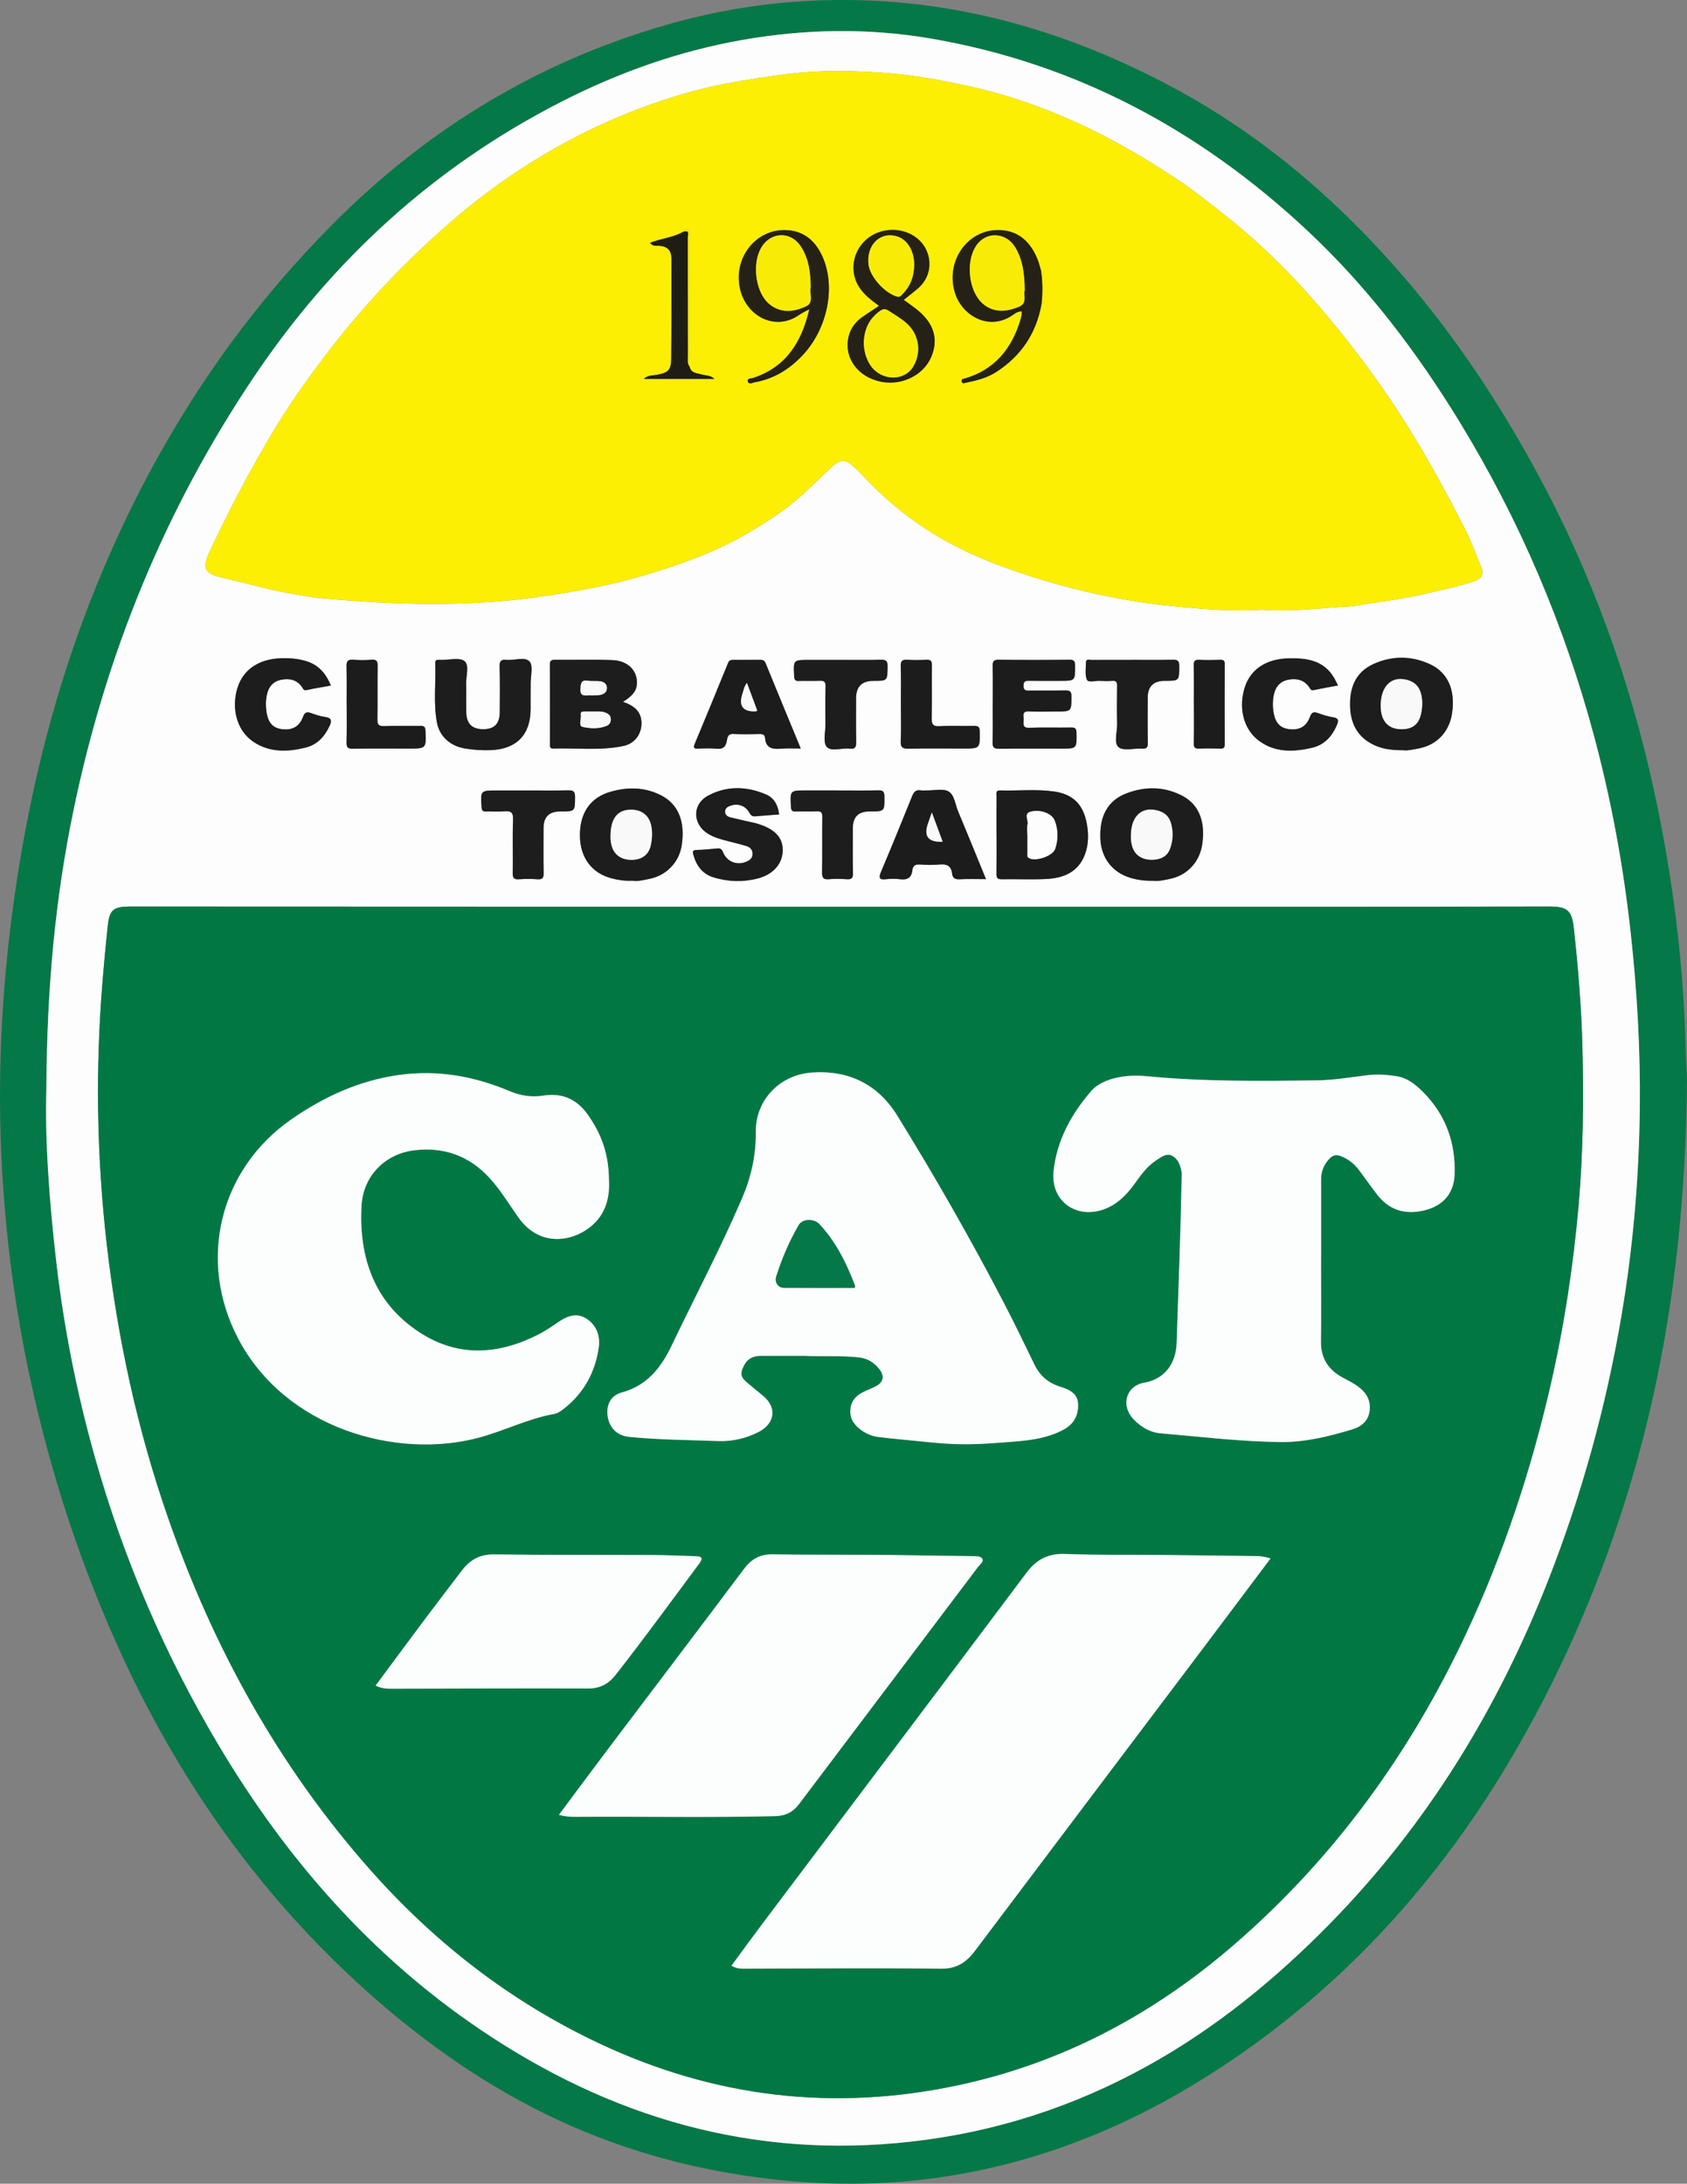 <?xml version="1.0" encoding="UTF-8"?><svg id="Capa_1" xmlns="http://www.w3.org/2000/svg" viewBox="0 0 502.5 650.15"><rect x="0" y="0" width="502.5" height="650.15" fill="#808080" stroke="none"/><defs><style>.cls-1{fill:#fcfdfd;}.cls-2{fill:#057847;}.cls-3{fill:#1c1c1c;}.cls-4{fill:#fcfdfc;}.cls-5{fill:#f8ec07;}.cls-6{fill:#252116;}.cls-7{fill:#f9f9f9;}.cls-8{fill:#1d1d1d;}.cls-9{fill:#fcef03;}.cls-10{fill:#017844;}.cls-11{fill:#1f1d13;}</style></defs><path class="cls-2" d="M502.5,321.15c-.13,17.2-1.05,34.36-2.96,51.44-2.87,25.69-8,50.92-15.86,75.56-8.57,26.88-19.94,52.52-34.4,76.76-22.59,37.86-51.92,69.28-89.27,92.97-22.26,14.12-46.18,24.19-72.16,29.07-18.03,3.39-36.18,4.02-54.44,2.22-23.38-2.3-45.83-8.07-67.17-17.98-20.89-9.71-39.53-22.78-56.67-38.07-32.65-29.13-57.15-64.15-74.94-103.98-12.25-27.43-21.18-55.92-27.02-85.39-3.97-20.02-6.36-40.21-7.24-60.61-1.14-26.36,.44-52.54,4.29-78.63,4.58-30.99,12.27-61.15,24.09-90.19,16.55-40.65,39.77-76.99,70.86-108.09,27.9-27.91,60.69-47.82,98.73-58.78C213.9,2.96,229.78,.48,246.02,.06c37.12-.95,71.51,8.81,103.93,26.29,18.97,10.23,35.98,23.14,51.39,38.18,24.29,23.73,43.46,51.2,59.14,81.19,15.97,30.55,26.92,62.88,33.66,96.65,4.57,22.91,7.37,46.05,7.94,69.43,.08,3.11,.28,6.23,.42,9.34Zm-488.69,3.09c-.46,14.72,.82,33.12,2.95,51.49,2.28,19.62,6.1,38.94,11.46,57.96,8.55,30.35,20.9,59.08,37.05,86.16,19.95,33.44,45,62.17,77.41,84.16,38.96,26.45,81.52,38.94,128.78,33.61,25.01-2.82,48.45-10.41,70.43-22.6,20.29-11.25,38.03-25.78,54.23-42.28,28.91-29.47,50-63.92,65.01-102.21,9.99-25.49,17.24-51.74,21.83-78.74,3.46-20.37,5.22-40.89,5.47-61.53,.22-17.52-.79-34.99-2.7-52.42-2.17-19.79-5.74-39.33-10.89-58.55-8.87-33.13-22.19-64.38-40.09-93.67-12.77-20.88-27.47-40.24-45.39-56.99-31.86-29.79-68.81-49.72-112.08-57.14-18.69-3.2-37.41-2.87-56.06,.39-18.93,3.31-36.86,9.68-53.94,18.39-37.85,19.29-68.22,47.04-91.83,82.22-26.35,39.26-43.88,82.22-53.5,128.48-5.46,26.22-7.98,52.73-8.15,83.27Z"/><path class="cls-4" d="M13.81,324.23c.17-30.54,2.69-57.05,8.15-83.27,9.62-46.26,27.15-89.22,53.5-128.48,23.61-35.18,53.98-62.92,91.83-82.22,17.08-8.71,35.01-15.08,53.94-18.39,18.65-3.26,37.37-3.59,56.06-.39,43.27,7.42,80.22,27.35,112.08,57.14,17.92,16.75,32.62,36.11,45.39,56.99,17.9,29.28,31.22,60.53,40.09,93.67,5.15,19.22,8.72,38.75,10.89,58.55,1.91,17.43,2.91,34.9,2.7,52.42-.25,20.64-2.01,41.16-5.47,61.53-4.59,27-11.84,53.26-21.83,78.74-15.01,38.29-36.1,72.74-65.01,102.21-16.2,16.51-33.94,31.03-54.23,42.28-21.98,12.19-45.42,19.78-70.43,22.6-47.26,5.33-89.81-7.16-128.78-33.61-32.41-22-57.47-50.73-77.41-84.16-16.16-27.08-28.5-55.81-37.05-86.16-5.36-19.01-9.18-38.33-11.46-57.96-2.14-18.37-3.42-36.77-2.95-51.49Zm236.71-54.26c-4.72,0-9.44,0-14.16,0-65.82-.02-131.65-.05-197.47-.07-5.13,0-6.27,.93-6.79,5.88-.57,5.32-1.06,10.65-1.5,15.99-2.19,26.29-1.79,52.56,1.23,78.76,3.19,27.67,9.02,54.79,18.18,81.13,13.46,38.73,32.92,74.05,60.16,104.87,19.33,21.87,41.97,39.44,68.46,51.89,34.11,16.03,69.59,20.28,106.51,12.46,31.21-6.61,58.41-21.14,82.38-41.85,29.89-25.83,52.56-57.12,69.26-92.83,11.07-23.65,19.22-48.29,25.07-73.73,4.07-17.7,6.8-35.6,8.38-53.68,1.37-15.7,1.53-31.45,1.13-47.2-.3-11.76-1.27-23.46-2.54-35.15-.59-5.42-1.93-6.55-7.38-6.54-20.55,.02-41.11,.06-61.66,.07-49.75,0-99.5,0-149.24,0Zm125.33-88.44c9.02,.68,18.06-.59,27.14-1.05,.4-.02,.79-.11,1.18-.18,6.61-1.17,13.3-1.84,19.86-3.41,5.11-1.23,10.29-2.2,15.28-3.91,1.99-.68,2.69-2.14,1.91-4.06-1.51-3.69-2.86-7.46-4.65-11-6.83-13.45-14.09-26.62-22.58-39.16-7.75-11.45-16.22-22.27-25.46-32.49-7.46-8.25-15.57-15.86-24.33-22.73-4.12-3.23-8.21-6.54-12.55-9.46-10.17-6.85-20.74-13.01-31.96-18.03-6.92-3.1-14.02-5.77-21.28-7.88-5.97-1.73-12.06-3.06-18.19-4.22-6.25-1.19-12.55-2.02-18.82-2.4-8.73-.53-17.51-.67-26.3,.43-6.36,.8-12.66,1.73-18.96,2.93-7.68,1.46-15.14,3.65-22.46,6.25-8.66,3.07-17.06,6.81-25.17,11.2-12.14,6.58-23.44,14.41-33.86,23.4-14.19,12.25-27,25.85-38.32,40.84-5.52,7.31-10.76,14.8-15.43,22.65-6.81,11.46-12.98,23.29-18.64,35.37-2.46,5.25-.41,6.31,3.91,7.35,4.34,1.04,8.69,2.08,13,3.18,4.31,1.1,8.67,1.8,13.02,2.49,4.55,.73,9.18,.94,13.79,1.28,17.55,1.28,35.02,1.36,52.52-.93,7.61-1,15.12-2.3,22.61-3.93,6.31-1.38,12.49-3.18,18.58-5.23,8.06-2.72,15.96-5.88,23.32-10.27,5.65-3.37,11.19-6.87,16.06-11.33,2.88-2.64,5.65-5.41,8.53-8.06,2.8-2.58,4.12-2.57,6.87-.07,.69,.63,1.37,1.28,2.01,1.97,5.77,6.22,12.17,11.75,19.25,16.38,10.87,7.11,22.94,11.64,35.29,15.37,6.23,1.88,12.57,3.47,18.95,4.74,6.43,1.28,12.95,2.3,19.48,2.92,8.74,.84,17.5,1.62,26.41,1.05Zm-190.28,27.43c3.44-2.16,4.43-3.85,4.08-6.71-.4-3.17-3.13-5.57-7.24-5.72-5.74-.21-11.5-.04-17.25-.08-1.04,0-1.37,.36-1.37,1.39,.03,7.91,.02,15.81,.01,23.72,0,.66-.03,1.33,.93,1.3,7-.22,14.06,.7,21-.77,3.34-.71,5.35-3.52,5.35-6.75,0-3.65-2.38-5.3-5.52-6.38Zm111.26,39.34h.01c0,3.92,.03,7.84-.02,11.75-.01,1.13,.11,1.75,1.52,1.72,4.4-.09,8.8,.14,13.19-.07,5.15-.25,9.61-1.96,11.62-7.28,1.16-3.06,1.15-6.3,.52-9.46-1.1-5.58-4.16-8.55-9.77-9.33-5.32-.74-10.69-.14-16.04-.3-1.35-.04-1.01,.98-1.02,1.69-.03,3.76-.01,7.52-.01,11.27Zm121.22-24.94c1.15,.18,2.71-.2,4.28-.48,5.6-.99,9.37-4.93,10.2-10.59,1-6.84-1.22-12.06-6.61-14.55-5.48-2.53-11.18-2.56-16.7-.1-5.55,2.47-7.31,7.26-7.06,12.98,.24,5.46,2.76,9.43,7.89,11.51,2.39,.97,4.94,1.22,7.99,1.22Zm-229.65,38.84c1.52,.28,3.25-.18,4.96-.52,5.16-1.01,8.93-4.96,9.69-9.98,1.08-7.04-.93-12.2-6.06-14.86-4.84-2.51-9.99-2.59-15.14-1.11-6.08,1.74-9.22,6.42-9.11,13.26,.11,6.39,3.55,11,9.47,12.52,1.93,.49,3.91,.81,6.18,.69Zm155.12,.02c1.52,.21,3.26-.19,4.97-.55,5.13-1.06,8.77-4.95,9.59-10.1,1.07-6.7-.84-11.94-5.75-14.56-5.44-2.9-11.21-2.97-16.91-.75-5.46,2.12-7.96,6.78-7.64,13.55,.27,5.61,3.55,9.89,8.87,11.52,2.15,.66,4.36,.94,6.88,.89Zm-47.8-52.8c0,3.84,.08,7.68-.04,11.51-.05,1.61,.47,1.99,2.01,1.97,6.15-.09,12.31-.04,18.47-.04,4.63,0,4.58,0,4.51-4.67-.02-1.26-.35-1.63-1.61-1.61-4.16,.08-8.32-.08-12.47,.08-2.05,.08-1.72-1.17-1.65-2.3,.07-1.08-.73-2.7,1.59-2.58,2.71,.14,5.43,.03,8.15,.03,4.55,0,4.46,0,4.49-4.49,0-1.61-.6-1.81-1.95-1.78-3.6,.08-7.19,0-10.79,.04-1.1,.02-1.55-.24-1.54-1.45,0-1.2,.46-1.48,1.56-1.47,3.12,.05,6.23,.02,9.35,.02,4.51,0,4.46,0,4.45-4.48,0-1.25-.18-1.82-1.66-1.8-7.03,.08-14.07,.09-21.1,0-1.6-.02-1.81,.6-1.78,1.96,.08,3.68,.03,7.35,.03,11.03Zm-137.66-3.86c0-.64,0-1.28,0-1.92-.03-2.31,.83-5.44-.34-6.72-1.35-1.48-4.53-.25-6.89-.48-1.53-.15-2.05,.3-2.01,1.93,.12,4.55,.06,9.11,.04,13.67-.02,3.36-1.54,4.97-4.7,5.05-3.45,.08-5.2-1.55-5.28-5.02-.06-2.8,.04-5.6-.04-8.4-.06-2.36,1.03-5.61-.46-6.83-1.45-1.19-4.57-.35-6.96-.39-.32,0-.64,0-.96,0-.61,0-.83,.32-.81,.9,.22,5.9-.59,11.85,.49,17.71,.78,4.22,4.05,7.07,8.39,7.78,2.53,.41,5.07,.58,7.63,.48,7.74-.31,11.88-4.57,11.89-12.26,0-1.84,0-3.68,0-5.52Zm74.05,36.92c-.33-2.77-1.5-4.9-3.84-5.92-5.77-2.51-11.7-2.68-17.3,.32-4.77,2.55-4.7,8.4-.13,11.29,1.64,1.04,3.47,1.59,5.32,2.07,2.08,.54,4.17,1.04,6.23,1.66,1.15,.35,1.9,1.18,1.81,2.51-.08,1.22-.94,1.77-1.94,2.18-2.75,1.13-5.74-.04-6.85-2.84-.37-.93-.8-1.23-1.73-1.14-2.06,.19-4.13,.4-6.19,.45-1.09,.02-1.18,.46-.95,1.31,.88,3.29,2.69,5.84,6.05,6.85,4.36,1.32,8.81,1.47,13.23,.3,4.58-1.21,7.29-4.36,7.36-8.31,.07-3.68-2.2-6.22-6.91-7.77-.38-.12-.75-.26-1.14-.35-2.49-.57-4.98-1.1-7.46-1.72-.86-.22-1.71-.68-1.67-1.76,.04-1.03,.82-1.47,1.7-1.76,2.16-.72,4.4,.04,5.52,2.06,.45,.81,.85,1.22,1.8,1.13,2.3-.22,4.6-.37,7.13-.56Zm6.41-19.62c-3.61-8.74-7.06-17.04-10.46-25.38-.34-.84-.81-1.04-1.61-1.03-2.64,.03-5.28,0-7.91,.02-.71,0-1.29-.03-1.67,.91-3.26,8.06-6.61,16.08-9.94,24.11-.4,.97-.33,1.45,.91,1.4,1.84-.08,3.69-.16,5.51,.02,1.82,.18,2.77-.37,3.12-2.23,.18-.97,.24-2.25,1.96-2.16,2.63,.13,5.27,.07,7.91,.02,.86-.01,1.46,.24,1.53,1.1,.25,3.33,2.44,3.47,5.01,3.25,1.73-.14,3.49-.03,5.63-.03Zm55.17,38.88c-2.87-7-5.55-13.64-8.32-20.24-.85-2.03-1.08-4.85-2.82-5.85-1.63-.94-4.19-.27-6.35-.31-.64-.01-1.29,.08-1.92-.02-1.46-.24-2.07,.48-2.59,1.76-3.01,7.47-6.06,14.93-9.19,22.35-.72,1.71-.85,2.61,1.47,2.34,1.34-.16,2.73-.18,4.07,0,2.18,.29,3.49-.37,3.73-2.68,.14-1.34,.89-1.8,2.27-1.7,1.91,.13,3.85,.18,5.75,0,2.15-.21,3.55,.32,3.81,2.67,.15,1.36,.86,1.81,2.26,1.73,2.47-.13,4.95-.04,7.83-.04Zm104.88-57.66c-.51-.99-.87-1.78-1.32-2.51-3.19-5.16-8.32-5.71-13.64-5.56-6.43,.18-10.99,3.24-12.72,8.33-2.03,5.99-.65,12.45,3.83,15.96,4.87,3.82,10.53,3.63,16.2,2.29,3.5-.83,5.74-3.25,7.2-6.48,.62-1.37,.85-2.33-1.17-2.6-1.48-.2-2.94-.71-4.36-1.22-1.28-.46-1.87-.26-2.39,1.15-1.06,2.9-3.18,4.01-6.21,3.64-2.59-.31-4.04-1.79-4.58-4.74-.33-1.82-.35-3.65,.03-5.47,.51-2.43,1.89-4.06,4.35-4.52,2.42-.45,4.63,.01,6.16,2.18,.36,.52,.5,1.11,1.4,.92,2.32-.5,4.66-.9,7.23-1.39Zm-300,.03c-1.48-3.61-3.66-6.14-7.31-7.25-2.48-.76-5-.95-7.57-.87-6.58,.22-11.22,3.37-12.92,8.76-1.92,6.08-.25,12.65,4.54,15.98,4.86,3.37,10.38,3.22,15.87,1.81,3.39-.87,5.55-3.28,7-6.4,.73-1.56,.58-2.42-1.36-2.68-1.41-.19-2.79-.67-4.14-1.14-1.25-.44-1.89-.3-2.42,1.14-1.07,2.9-3.21,4.02-6.22,3.65-2.68-.33-4.11-1.83-4.62-4.97-.28-1.74-.28-3.49,.08-5.24,.5-2.45,1.9-4.06,4.34-4.52,2.41-.45,4.63-.01,6.14,2.19,.34,.5,.43,1.11,1.39,.89,2.31-.53,4.67-.88,7.2-1.34Zm151.83-7.64c-3.12,0-6.23,0-9.35,0-4.79,0-4.75,0-4.48,4.92,.06,1.06,.34,1.37,1.37,1.34,2.08-.07,4.16,.06,6.23-.05,1.34-.07,1.78,.33,1.74,1.71-.1,3.75-.05,7.51-.03,11.27,.02,2.3-.78,5.39,.39,6.7,1.34,1.52,4.5,.25,6.85,.53,1.71,.2,1.94-.57,1.91-2.02-.08-4.31-.03-8.63-.03-12.94q0-5.22,5.16-5.22c4.24,0,4.16,0,4.23-4.29,.02-1.59-.44-2.03-2.01-1.99-3.99,.11-7.99,.04-11.98,.04Zm86.95,0c-4.08,0-8.15-.02-12.23,.02-.6,0-1.62-.46-1.63,.75-.02,1.74-.37,3.69,.3,5.15,.43,.93,2.5,.24,3.83,.31,1.2,.07,2.41,.11,3.59,0,1.32-.13,1.58,.43,1.56,1.62-.06,3.76-.08,7.51,0,11.27,.05,2.37-1.06,5.62,.45,6.87,1.43,1.2,4.57,.29,6.95,.43,1.34,.08,1.77-.33,1.74-1.71-.09-4.47-.03-8.95-.03-13.43q0-5.05,5.1-5.05c4.35,0,4.27,0,4.29-4.45,0-1.56-.54-1.85-1.93-1.82-3.99,.08-7.99,.03-11.99,.03Zm-180.1,38.88h-9.11c-5.04,0-4.99,0-4.67,4.98,.07,1.12,.48,1.31,1.44,1.28,1.76-.05,3.53,.11,5.27-.05,1.98-.18,2.76,.26,2.67,2.51-.21,5.27-.01,10.54-.1,15.82-.02,1.44,.3,2.01,1.83,1.9,1.83-.14,3.68-.14,5.51,0,1.5,.11,1.89-.39,1.86-1.86-.1-4.47-.03-8.95-.03-13.42q0-4.91,4.99-4.91c4.45,0,4.36,0,4.4-4.35,.02-1.67-.58-1.96-2.07-1.93-3.99,.09-7.99,.03-11.98,.03Zm92.18,0h-9.35c-4.79,0-4.75,0-4.47,4.94,.06,1.09,.4,1.35,1.4,1.32,2.08-.06,4.16,.07,6.23-.05,1.4-.08,1.73,.42,1.71,1.75-.07,5.43,.03,10.87-.07,16.3-.03,1.59,.24,2.35,2.04,2.17,1.74-.17,3.52-.13,5.27,0,1.44,.1,1.93-.29,1.89-1.82-.11-4.47-.04-8.95-.04-13.42q0-4.94,4.96-4.94c4.56,0,4.5,0,4.43-4.55-.02-1.38-.45-1.75-1.79-1.72-4.07,.08-8.15,.03-12.22,.03Zm18.94-25.77h.01c0,3.68,.13,7.37-.05,11.04-.1,2,.64,2.34,2.42,2.3,5.36-.11,10.72-.04,16.08-.04,5.16,0,5.09,0,5.04-5.11-.01-1.48-.59-1.66-1.83-1.63-3.36,.07-6.73-.12-10.07,.08-2.11,.13-2.48-.64-2.43-2.55,.13-5.2,0-10.4,.07-15.6,.02-1.25-.34-1.68-1.61-1.62-1.91,.1-3.84,.12-5.76,0-1.46-.09-1.94,.34-1.9,1.86,.11,3.76,.04,7.52,.04,11.28Zm-165.09,.19h.01c0,3.76,.07,7.52-.04,11.28-.04,1.49,.39,1.89,1.87,1.87,5.52-.09,11.04-.04,16.56-.04,5.34,0,5.3,0,5.08-5.3-.05-1.18-.42-1.46-1.53-1.45-3.6,.06-7.2-.07-10.8,.06-1.62,.06-2.02-.46-1.99-2,.08-5.28-.01-10.56,.06-15.84,.02-1.38-.2-2.05-1.79-1.92-1.83,.15-3.69,.15-5.51,0-1.67-.14-1.98,.55-1.95,2.05,.09,3.76,.03,7.52,.03,11.28Zm252.36-.2c0,3.92,.05,7.84-.03,11.76-.03,1.29,.39,1.63,1.62,1.58,2.08-.09,4.16-.08,6.24,0,1.05,.04,1.36-.3,1.35-1.35-.04-7.92-.04-15.84,0-23.75,0-1.07-.34-1.37-1.37-1.33-2.08,.07-4.16,.09-6.24,0-1.25-.06-1.63,.33-1.61,1.6,.08,3.84,.03,7.68,.03,11.52Z"/><path class="cls-10" d="M250.51,269.97c49.75,0,99.5,0,149.24,0,20.55,0,41.11-.05,61.66-.07,5.45,0,6.79,1.13,7.38,6.54,1.26,11.68,2.24,23.39,2.54,35.15,.4,15.75,.24,31.5-1.13,47.2-1.58,18.08-4.31,35.98-8.38,53.68-5.85,25.44-14,50.07-25.07,73.73-16.7,35.7-39.37,67-69.26,92.83-23.97,20.72-51.17,35.24-82.38,41.85-36.92,7.82-72.4,3.56-106.51-12.46-26.49-12.45-49.13-30.02-68.46-51.89-27.24-30.81-46.7-66.14-60.16-104.87-9.16-26.34-14.99-53.46-18.18-81.13-3.02-26.2-3.42-52.47-1.23-78.76,.44-5.33,.93-10.67,1.5-15.99,.53-4.95,1.66-5.88,6.79-5.88,65.82,.02,131.65,.05,197.47,.07,4.72,0,9.44,0,14.16,0Zm127.93,194.04c-1.68-.52-3.01-.69-4.38-.7-9.51-.1-19.02-.25-28.54-.34-9.36-.09-18.72,.08-28.07-.29-5.06-.2-8.6,1.47-11.63,5.51-26.18,34.89-52.46,69.69-78.7,104.54-3.11,4.13-6.14,8.33-9.26,12.56,1.2,.64,2.23,.87,3.36,.87,19.67-.05,39.35-.23,59.02,0,4.72,.05,7.59-1.9,10.19-5.36,22.58-30,45.22-59.96,67.83-89.93,6.68-8.85,13.32-17.72,20.17-26.83Zm-139.03-60.35c5.73,.26,11.1-.13,16.44,.47,2.58,.29,4.52,1.54,6.04,3.47,1.7,2.16,1.24,3.98-1.21,5.23-1.35,.69-2.81,1.16-4.12,1.9-2.65,1.5-3.7,3.92-3.16,6.88,.5,2.76,4.38,5.74,8.09,6.19,2.22,.27,4.43,.53,6.65,.73,5.88,.53,11.76,1.32,17.65,1.44,5.57,.11,11.17-.36,16.74-.82,5.01-.41,9.99-1.15,14.5-3.67,3.07-1.71,4.31-4.54,4.04-7.82-.24-2.84-2.72-4.03-5.11-4.74-3.7-1.11-6.25-3.3-7.92-6.76-2.95-6.11-5.91-12.22-9.04-18.24-9.88-18.99-20.51-37.55-31.75-55.76-5.76-9.33-14.5-13.65-25.56-12.83-9.57,.71-16.72,8.28-16.59,17.75,.09,6.92-1.41,13.48-4.12,19.76-6.41,14.88-13.98,29.21-20.97,43.82-3.18,6.63-7.32,11.85-14.79,13.9-3.37,.93-4.73,3.71-4.24,7.1,.51,3.51,2.92,5.78,6.32,6.12,8.83,.89,17.7,.93,26.56,1.25,4.17,.15,8.23-.75,12.01-2.67,4.93-2.5,5.6-7.28,1.46-10.73-1.54-1.28-3.08-2.55-4.62-3.82-2.19-1.81-2.4-2.83-1.08-5.38,1.04-2,2.81-2.76,4.94-2.77,4.4-.03,8.8,0,12.81,0Zm-58.01-52.04c0-7.69-2.09-13.86-6.4-19.88-3.28-4.59-7.65-6.39-13.11-5.54-3.52,.55-6.83,.04-10.05-1.32-10.49-4.44-21.37-6.39-32.73-4.86-11.88,1.6-22.48,6.44-32.25,13.21-21.52,14.93-28.06,42.13-15.9,65.3,14.05,26.78,47.12,36.03,71.59,29.53,7.63-2.03,14.73-5.7,22.56-7.09,1.03-.18,2.04-.92,2.91-1.59,5.95-4.66,9.31-10.89,10.35-18.27,.47-3.38-.68-6.63-3.74-8.54-2.97-1.85-5.8-.69-8.45,1.15-1.84,1.27-3.7,2.54-5.68,3.55-11.82,6.06-23.83,6.94-35.28-.42-13.65-8.78-18.35-22.31-17.52-37.82,.48-8.97,7.05-15.48,15.66-16.54,8.67-1.07,16.26,1.55,22.3,8.04,3.44,3.7,6,8.07,8.94,12.16,5.92,8.23,15.16,7.32,21.07,2.74,4.55-3.53,5.99-8.46,5.75-13.8Zm212.1,24.31h.02c0-8.32,0-16.63,0-24.95,0-2.37,.88-4.34,2.48-6.04,.99-1.05,2.05-1.31,3.45-.75,2.15,.86,3.88,2.22,5.26,4.02,1.89,2.47,3.64,5.05,5.56,7.5,3.23,4.12,7.43,5.76,12.66,4.9,6.29-1.03,10.13-4.8,10.35-10.97,.34-9.35-2.57-17.58-9.22-24.36-2.27-2.31-4.71-4.34-8.02-4.88-2.84-.46-5.69-.66-8.58-.32-4.99,.59-9.99,1.48-14.99,1.54-16.94,.23-33.89,.41-50.79-1.22-2.94-.28-5.9-.24-8.83,.39-3.04,.65-5.94,1.83-7.94,4.16-5.86,6.84-10.12,14.63-11.08,23.67-.97,9.17,7.15,14.69,15.68,11.13,3.61-1.51,6.15-4.17,8.39-7.25,1.88-2.58,3.7-5.25,6.44-7.03,1.45-.95,3.12-2.3,4.82-1.39,1.91,1.01,2.57,3.16,2.87,5.28,.03,.23-.04,.48-.04,.71-.3,16.62-.95,33.22-1.51,49.83-.22,6.53-3.98,10.77-9.63,11.74-5.46,.95-7.08,6.8-3.24,10.83,2.19,2.3,4.84,3.96,8.1,4.24,11.93,1.03,23.83,2.48,35.83,2.6,7.37,.08,14.37-1.7,21.33-3.79,2.56-.77,4.58-2.37,5.05-5.22,.5-3.05-.72-5.45-3.12-7.31-1.46-1.13-3.1-1.94-4.72-2.8-4.31-2.28-6.67-5.72-6.6-10.78,.1-7.84,.03-15.67,.03-23.51Zm-227.01,164.39c1.89,.51,3.39,.6,4.91,.59,19.82-.14,39.64,.26,59.46-.21,3.09-.07,5.34-1.19,7.14-3.58,17.8-23.57,35.61-47.13,53.39-70.72,.54-.72,1.74-1.47,1.18-2.38-.42-.68-1.67-.71-2.66-.73-6.79-.1-13.57-.15-20.36-.28-13.1-.25-26.22-.04-39.32-.26-3.86-.06-6.41,1.39-8.66,4.4-13.17,17.57-26.47,35.05-39.7,52.57-5.09,6.74-10.12,13.54-15.38,20.58Zm-54.6-38.48c1.8,.94,3.39,.94,5,.93,19.43-.04,38.86-.12,58.29-.06,3.54,.01,6.08-1.36,8.19-4.05,8.53-10.87,16.65-22.05,24.9-33.13,1.25-1.67,.79-2.15-1-2.2-4.39-.14-8.78-.34-13.17-.36-15.67-.07-31.34,.02-47.01-.18-4.24-.05-7.16,1.69-9.56,4.86-3.62,4.77-7.28,9.52-10.87,14.31-4.92,6.57-9.8,13.18-14.77,19.87Z"/><path class="cls-9" d="M375.84,181.53c-8.91,.57-17.67-.22-26.41-1.05-6.53-.62-13.05-1.64-19.48-2.92-6.38-1.27-12.72-2.86-18.95-4.74-12.35-3.73-24.42-8.27-35.29-15.37-7.08-4.63-13.48-10.16-19.25-16.38-.64-.69-1.31-1.34-2.01-1.97-2.75-2.5-4.07-2.52-6.87,.07-2.88,2.65-5.64,5.42-8.53,8.06-4.87,4.46-10.41,7.96-16.06,11.33-7.36,4.39-15.26,7.55-23.32,10.27-6.09,2.05-12.27,3.85-18.58,5.23-7.49,1.64-15,2.94-22.61,3.93-17.49,2.3-34.97,2.22-52.52,.93-4.61-.34-9.24-.55-13.79-1.28-4.35-.69-8.72-1.39-13.02-2.49-4.32-1.1-8.66-2.14-13-3.18-4.32-1.04-6.37-2.1-3.91-7.35,5.66-12.08,11.83-23.91,18.64-35.37,4.67-7.85,9.91-15.34,15.43-22.65,11.32-15,24.13-28.59,38.32-40.84,10.42-9,21.72-16.82,33.86-23.4,8.1-4.39,16.5-8.13,25.17-11.2,7.32-2.6,14.77-4.79,22.46-6.25,6.3-1.2,12.6-2.13,18.96-2.93,8.78-1.1,17.57-.96,26.3-.43,6.27,.38,12.58,1.21,18.82,2.4,6.14,1.16,12.23,2.49,18.19,4.22,7.26,2.11,14.36,4.77,21.28,7.88,11.22,5.03,21.79,11.19,31.96,18.03,4.34,2.92,8.43,6.23,12.55,9.46,8.76,6.87,16.86,14.48,24.33,22.73,9.25,10.22,17.71,21.04,25.46,32.49,8.49,12.54,15.75,25.71,22.58,39.16,1.8,3.54,3.15,7.31,4.65,11,.78,1.92,.08,3.38-1.91,4.06-4.99,1.71-10.17,2.67-15.28,3.91-6.55,1.58-13.24,2.25-19.86,3.41-.39,.07-.79,.16-1.18,.18-9.08,.46-18.13,1.74-27.14,1.05ZM203.53,69.01c-3.03,1.72-6.58,1.99-9.89,3.28,.85,1.18,1.91,.82,2.79,.89,2.43,.18,3.57,1.42,3.57,3.83-.02,9.97,.05,19.95-.07,29.92-.04,3.31-.99,4.04-4.27,4.67-1.21,.23-2.6,.02-3.91,1.22h21.06c-1.09-1.1-2.46-.96-3.69-1.31-1.46-.42-3.29-.34-3.72-2.4,0-12.74,0-25.49,0-38.23,0-.48,.06-.97-.03-1.43-.28-1.48-.94-1.55-1.85-.44Zm106.64,11.89c-.39-1.3-.67-2.64-1.2-3.88-2.04-4.82-5.34-8.15-10.86-8.48-9.71-.58-16.66,9.13-13.63,18.75,2.11,6.71,9.93,11.23,16.84,6.75,.88-.57,1.74-1.35,2.99-1.33,0,.42,.04,.74,0,1.04-.1,.55-.23,1.09-.39,1.63-2.57,8.49-7.61,14.65-16.37,17.29-.46,.14-1.31,.11-1.1,.94,.21,.81,.96,.42,1.42,.33,3.05-.64,6.06-1.38,8.75-3.09,7.57-4.82,12.09-11.65,13.65-20.47,.41-.14,.67-.43,.68-.86,.01-2.53,.02-5.06,.01-7.59,0-.52-.23-.91-.79-1Zm-40.98,8.38c1.54-1.24,3.01-2.34,4.38-3.55,3.28-2.89,4.17-7.38,2.33-11.32-2.56-5.47-9.91-7.62-15.67-4.59-5.69,2.99-7.72,10.03-4.48,15.39,1.48,2.45,3.71,4.11,6.08,5.85-1.72,1.15-3.31,2.17-4.86,3.25-2.02,1.41-3.5,3.23-4.14,5.68-1.65,6.33,2.54,12.27,9.68,13.68,6.05,1.2,12.45-1.92,14.79-7.21,2.42-5.48,.86-10.46-4.6-14.62-1.13-.86-2.29-1.68-3.51-2.56Zm-28.12,2.79c-2.32,10.03-7.05,17.27-16.74,20.46-.6,.2-1.81,.07-1.59,.99,.26,1.09,1.36,.42,2.05,.3,5.72-1.01,10.39-3.89,14.33-8.1,7.53-8.03,9.99-20.79,5.63-29.83-2.14-4.43-5.55-7.2-10.62-7.38-8.96-.32-15.63,8.12-13.76,17.21,1.72,8.38,10.54,13.08,17.71,8.01,.77-.55,1.65-.93,2.99-1.67Z"/><path class="cls-8" d="M185.56,208.96c3.14,1.08,5.52,2.73,5.52,6.38,0,3.23-2.01,6.04-5.35,6.75-6.94,1.47-13.99,.55-21,.77-.96,.03-.93-.64-.93-1.3,0-7.91,.02-15.81-.01-23.72,0-1.03,.33-1.4,1.37-1.39,5.75,.04,11.5-.13,17.25,.08,4.11,.15,6.84,2.54,7.24,5.72,.36,2.87-.64,4.55-4.08,6.71Zm-8.68,2.87c-1.08,0-1.87,.01-2.67,0-.7-.02-1.37,.06-1.22,.98,.2,1.25-.8,3.32,.58,3.62,2.25,.49,4.75,.63,7.05-.29,.87-.35,1.36-1.07,1.31-2.08-.05-1.03-.67-1.53-1.56-1.88-1.23-.49-2.51-.32-3.5-.35Zm-.66-4.78c.68-.03,1.57,0,2.43-.13,1.21-.18,2.15-.82,2.11-2.17-.04-1.24-.98-1.81-2.09-1.93-1.18-.13-2.41,.04-3.58-.14-1.95-.3-2.08,.7-2.2,2.29-.21,2.86,1.76,1.89,3.32,2.08Z"/><path class="cls-3" d="M296.83,248.3c0-3.76-.02-7.52,.01-11.27,0-.71-.33-1.73,1.02-1.69,5.35,.16,10.72-.44,16.04,.3,5.61,.78,8.67,3.75,9.77,9.33,.62,3.16,.63,6.4-.52,9.46-2.01,5.32-6.47,7.03-11.62,7.28-4.39,.21-8.79-.02-13.19,.07-1.4,.03-1.53-.59-1.52-1.72,.05-3.92,.02-7.84,.02-11.75h-.01Zm9.2,.27c0,1.84,0,3.68,0,5.52,0,.45-.15,.97,.33,1.31,1.77,1.27,7.19-.45,7.93-2.67,.92-2.79,.93-5.69-.16-8.45-.82-2.08-4.15-3.39-7.13-2.63-2.2,.55-.61,2.54-.94,3.82-.25,.98-.05,2.07-.04,3.1Z"/><path class="cls-8" d="M418.04,223.36c-3.04,0-5.6-.25-7.99-1.22-5.14-2.08-7.66-6.06-7.89-11.51-.25-5.72,1.51-10.51,7.06-12.98,5.51-2.46,11.22-2.43,16.7,.1,5.38,2.49,7.61,7.7,6.61,14.55-.83,5.66-4.6,9.6-10.2,10.59-1.57,.28-3.14,.65-4.28,.48Zm-6.79-13.12c.02,.23,.02,1.03,.16,1.81,.56,3.26,2.67,5.02,5.96,5.04,3.46,.02,5.32-1.52,5.97-4.94,.35-1.83,.4-3.65-.04-5.46-.48-1.98-1.57-3.4-3.61-4.1-4.88-1.66-8.45,1.29-8.45,7.64Z"/><path class="cls-8" d="M188.39,262.2c-2.28,.12-4.26-.19-6.18-.69-5.92-1.52-9.36-6.13-9.47-12.52-.11-6.84,3.03-11.52,9.11-13.26,5.15-1.48,10.3-1.41,15.14,1.11,5.13,2.66,7.13,7.82,6.06,14.86-.77,5.02-4.54,8.97-9.69,9.98-1.71,.34-3.44,.8-4.96,.52Zm-6.54-13.27c-.04,1.03,.11,2.38,.62,3.66,.95,2.36,3.28,3.6,6.28,3.38,2.72-.2,4.53-1.69,5.09-4.26,.43-1.97,.56-3.96,.13-5.95-.6-2.77-2.52-4.46-5.32-4.67-4.43-.33-6.79,2.27-6.79,7.83Z"/><path class="cls-8" d="M343.51,262.22c-2.51,.05-4.72-.23-6.88-.89-5.32-1.63-8.6-5.9-8.87-11.52-.33-6.77,2.18-11.43,7.64-13.55,5.69-2.21,11.47-2.15,16.91,.75,4.91,2.62,6.82,7.86,5.75,14.56-.82,5.15-4.46,9.04-9.59,10.1-1.71,.35-3.45,.76-4.97,.55Zm-6.65-13.32c-.05,1.06,.1,2.41,.6,3.69,.87,2.22,3,3.46,5.79,3.38,2.41-.06,4.41-.9,5.29-3.34,.89-2.47,.95-5.04,.26-7.55-.52-1.88-1.78-3.12-3.73-3.69-4.87-1.43-8.23,1.49-8.21,7.51Z"/><path class="cls-3" d="M295.71,209.42c0-3.68,.05-7.36-.03-11.03-.03-1.36,.18-1.99,1.78-1.96,7.03,.09,14.07,.09,21.1,0,1.48-.02,1.65,.55,1.66,1.8,.02,4.48,.06,4.48-4.45,4.48-3.12,0-6.24,.04-9.35-.02-1.1-.02-1.55,.27-1.56,1.47,0,1.21,.45,1.47,1.54,1.45,3.6-.05,7.2,.03,10.79-.04,1.35-.03,1.96,.17,1.95,1.78-.02,4.49,.06,4.49-4.49,4.49-2.72,0-5.44,.11-8.15-.03-2.32-.12-1.52,1.5-1.59,2.58-.07,1.13-.4,2.38,1.65,2.3,4.15-.16,8.31,0,12.47-.08,1.26-.02,1.59,.34,1.61,1.61,.07,4.67,.13,4.67-4.51,4.67-6.16,0-12.31-.05-18.47,.04-1.54,.02-2.06-.35-2.01-1.97,.12-3.83,.04-7.67,.04-11.51Z"/><path class="cls-8" d="M158.05,205.56c0,1.84,0,3.68,0,5.52-.02,7.69-4.16,11.96-11.89,12.26-2.56,.1-5.1-.07-7.63-.48-4.34-.71-7.61-3.56-8.39-7.78-1.08-5.86-.27-11.81-.49-17.71-.02-.59,.2-.9,.81-.9,.32,0,.64-.01,.96,0,2.39,.05,5.51-.8,6.96,.39,1.49,1.22,.39,4.47,.46,6.83,.07,2.8-.02,5.6,.04,8.4,.08,3.47,1.83,5.1,5.28,5.02,3.15-.08,4.68-1.69,4.7-5.05,.02-4.56,.09-9.12-.04-13.67-.04-1.63,.48-2.08,2.01-1.93,2.37,.23,5.54-1,6.89,.48,1.17,1.28,.31,4.41,.34,6.72,0,.64,0,1.28,0,1.92Z"/><path class="cls-8" d="M232.1,242.48c-2.53,.2-4.83,.35-7.13,.56-.94,.09-1.35-.32-1.8-1.13-1.12-2.03-3.36-2.78-5.52-2.06-.88,.29-1.66,.73-1.7,1.76-.04,1.08,.82,1.55,1.67,1.76,2.47,.62,4.97,1.15,7.46,1.72,.39,.09,.76,.23,1.14,.35,4.72,1.55,6.98,4.09,6.91,7.77-.07,3.95-2.78,7.1-7.36,8.31-4.42,1.17-8.87,1.02-13.23-.3-3.36-1.02-5.17-3.56-6.05-6.85-.23-.85-.14-1.28,.95-1.31,2.07-.05,4.13-.25,6.19-.45,.93-.09,1.36,.21,1.73,1.14,1.12,2.8,4.11,3.97,6.85,2.84,1-.41,1.86-.96,1.94-2.18,.09-1.33-.65-2.15-1.81-2.51-2.05-.63-4.15-1.12-6.23-1.66-1.85-.48-3.68-1.03-5.32-2.07-4.56-2.9-4.64-8.74,.13-11.29,5.6-2.99,11.53-2.82,17.3-.32,2.34,1.02,3.51,3.15,3.84,5.92Z"/><path class="cls-3" d="M238.51,222.86c-2.14,0-3.9-.12-5.63,.03-2.57,.21-4.77,.07-5.01-3.25-.06-.87-.67-1.12-1.53-1.1-2.64,.04-5.28,.11-7.91-.02-1.71-.09-1.77,1.19-1.96,2.16-.35,1.86-1.3,2.41-3.12,2.23-1.82-.18-3.68-.1-5.51-.02-1.24,.05-1.31-.43-.91-1.4,3.33-8.03,6.68-16.05,9.94-24.11,.38-.94,.96-.91,1.67-.91,2.64,0,5.28,.01,7.91-.02,.8,0,1.26,.19,1.61,1.03,3.39,8.33,6.85,16.64,10.46,25.38Zm-16.03-19.53c-.83,1.03-.98,2.16-1.33,3.2q-1.8,5.42,3.87,5.28c.13,0,.26-.11,.53-.23-1.01-2.71-2.02-5.42-3.07-8.24Z"/><path class="cls-3" d="M293.68,261.74c-2.88,0-5.36-.1-7.83,.04-1.4,.08-2.11-.37-2.26-1.73-.26-2.34-1.66-2.88-3.81-2.67-1.9,.19-3.84,.14-5.75,0-1.38-.1-2.13,.36-2.27,1.7-.25,2.31-1.55,2.97-3.73,2.68-1.33-.18-2.73-.16-4.07,0-2.32,.28-2.19-.62-1.47-2.34,3.13-7.42,6.18-14.88,9.19-22.35,.52-1.28,1.12-2,2.59-1.76,.62,.1,1.28,.01,1.92,.02,2.15,.03,4.72-.63,6.35,.31,1.74,1,1.97,3.82,2.82,5.85,2.77,6.6,5.45,13.24,8.32,20.24Zm-12.89-11.15c-1.07-2.88-2.07-5.59-3.22-8.69-.5,1.43-.87,2.47-1.22,3.52q-1.82,5.51,4.44,5.18Z"/><path class="cls-8" d="M398.56,204.08c-2.56,.48-4.91,.88-7.23,1.39-.9,.2-1.04-.4-1.4-.92-1.52-2.17-3.74-2.63-6.16-2.18-2.46,.45-3.85,2.09-4.35,4.52-.38,1.83-.36,3.65-.03,5.47,.54,2.94,1.99,4.42,4.58,4.74,3.03,.37,5.15-.74,6.21-3.64,.52-1.41,1.11-1.6,2.39-1.15,1.42,.51,2.88,1.02,4.36,1.22,2.02,.27,1.78,1.22,1.17,2.6-1.45,3.23-3.69,5.65-7.2,6.48-5.66,1.34-11.33,1.52-16.2-2.29-4.48-3.51-5.87-9.98-3.83-15.96,1.73-5.09,6.29-8.15,12.72-8.33,5.33-.15,10.45,.4,13.64,5.56,.45,.73,.8,1.53,1.32,2.51Z"/><path class="cls-8" d="M98.55,204.11c-2.53,.46-4.88,.81-7.2,1.34-.95,.22-1.05-.4-1.39-.89-1.52-2.21-3.73-2.64-6.14-2.19-2.45,.46-3.84,2.08-4.34,4.52-.36,1.75-.36,3.5-.08,5.24,.51,3.14,1.94,4.64,4.62,4.97,3.01,.37,5.15-.75,6.22-3.65,.53-1.44,1.17-1.58,2.42-1.14,1.35,.47,2.73,.96,4.14,1.14,1.94,.26,2.09,1.12,1.36,2.68-1.45,3.12-3.61,5.53-7,6.4-5.49,1.41-11.01,1.56-15.87-1.81-4.79-3.33-6.45-9.9-4.54-15.98,1.7-5.39,6.34-8.54,12.92-8.76,2.56-.09,5.09,.11,7.57,.87,3.65,1.12,5.82,3.64,7.31,7.25Z"/><path class="cls-8" d="M250.39,196.47c4,0,7.99,.07,11.98-.04,1.57-.04,2.03,.39,2.01,1.99-.06,4.29,.02,4.29-4.23,4.29q-5.16,0-5.16,5.22c0,4.31-.05,8.63,.03,12.94,.03,1.45-.21,2.23-1.91,2.02-2.35-.28-5.51,.99-6.85-.53-1.17-1.32-.37-4.4-.39-6.7-.03-3.76-.07-7.51,.03-11.27,.04-1.38-.4-1.78-1.74-1.71-2.07,.1-4.16-.02-6.23,.05-1.03,.03-1.32-.28-1.37-1.34-.27-4.93-.31-4.92,4.48-4.92,3.12,0,6.23,0,9.35,0Z"/><path class="cls-8" d="M337.33,196.46c4,0,7.99,.05,11.99-.03,1.39-.03,1.94,.26,1.93,1.82-.02,4.45,.06,4.45-4.29,4.45q-5.1,0-5.1,5.05c0,4.48-.05,8.95,.03,13.43,.03,1.38-.4,1.79-1.74,1.71-2.38-.14-5.52,.76-6.95-.43-1.51-1.26-.4-4.5-.45-6.87-.08-3.75-.06-7.51,0-11.27,.02-1.19-.24-1.75-1.56-1.62-1.19,.11-2.4,.07-3.59,0-1.33-.07-3.4,.62-3.83-.31-.67-1.46-.32-3.41-.3-5.15,.01-1.21,1.03-.74,1.63-.75,4.08-.04,8.15-.02,12.23-.02Z"/><path class="cls-8" d="M157.23,235.34c3.99,0,7.99,.06,11.98-.03,1.49-.04,2.08,.26,2.07,1.93-.04,4.35,.05,4.35-4.4,4.35q-4.99,0-4.99,4.91c0,4.47-.06,8.95,.03,13.42,.03,1.47-.36,1.97-1.86,1.86-1.83-.13-3.68-.13-5.51,0-1.53,.11-1.86-.45-1.83-1.9,.09-5.27-.11-10.55,.1-15.82,.09-2.26-.69-2.7-2.67-2.51-1.74,.16-3.51,0-5.27,.05-.95,.03-1.36-.15-1.44-1.28-.32-4.98-.37-4.98,4.67-4.98,3.04,0,6.07,0,9.11,0Z"/><path class="cls-8" d="M249.41,235.34c4.07,0,8.15,.05,12.22-.03,1.33-.03,1.76,.34,1.79,1.72,.07,4.56,.13,4.56-4.43,4.55q-4.96,0-4.96,4.94c0,4.47-.07,8.95,.04,13.42,.04,1.53-.45,1.92-1.89,1.82-1.75-.12-3.53-.16-5.27,0-1.8,.17-2.07-.59-2.04-2.17,.09-5.43,0-10.87,.07-16.3,.02-1.33-.31-1.83-1.71-1.75-2.07,.12-4.15-.01-6.23,.05-1,.03-1.34-.23-1.4-1.32-.28-4.95-.32-4.94,4.47-4.94,3.12,0,6.23,0,9.35,0Z"/><path class="cls-3" d="M268.34,209.57c0-3.76,.07-7.52-.04-11.28-.04-1.51,.44-1.95,1.9-1.86,1.91,.12,3.84,.1,5.76,0,1.27-.07,1.62,.36,1.61,1.62-.07,5.2,.06,10.4-.07,15.6-.05,1.91,.32,2.68,2.43,2.55,3.35-.2,6.72,0,10.07-.08,1.24-.03,1.81,.15,1.83,1.63,.05,5.11,.12,5.11-5.04,5.11-5.36,0-10.72-.07-16.08,.04-1.78,.04-2.52-.3-2.42-2.3,.18-3.67,.05-7.36,.05-11.04h-.01Z"/><path class="cls-3" d="M103.25,209.75c0-3.76,.06-7.52-.03-11.28-.04-1.49,.28-2.18,1.95-2.05,1.83,.15,3.69,.15,5.51,0,1.6-.13,1.81,.54,1.79,1.92-.07,5.28,.02,10.56-.06,15.84-.02,1.54,.38,2.06,1.99,2,3.59-.13,7.2,0,10.8-.06,1.11-.02,1.48,.26,1.53,1.45,.21,5.3,.26,5.3-5.08,5.3-5.52,0-11.04-.05-16.56,.04-1.48,.02-1.91-.38-1.87-1.87,.11-3.76,.04-7.52,.04-11.28h-.01Z"/><path class="cls-3" d="M355.61,209.56c0-3.84,.05-7.68-.03-11.52-.03-1.27,.35-1.66,1.61-1.6,2.08,.1,4.16,.08,6.24,0,1.03-.04,1.38,.26,1.37,1.33-.04,7.92-.04,15.84,0,23.75,0,1.05-.3,1.39-1.35,1.35-2.08-.07-4.16-.09-6.24,0-1.23,.05-1.65-.28-1.62-1.58,.09-3.92,.03-7.84,.03-11.76Z"/><path class="cls-1" d="M378.44,464.01c-6.85,9.11-13.5,17.98-20.17,26.83-22.61,29.98-45.25,59.93-67.83,89.93-2.61,3.47-5.47,5.42-10.19,5.36-19.67-.23-39.34-.04-59.02,0-1.13,0-2.16-.23-3.36-.87,3.12-4.24,6.15-8.43,9.26-12.56,26.24-34.84,52.53-69.65,78.7-104.54,3.03-4.03,6.57-5.7,11.63-5.51,9.34,.37,18.71,.2,28.07,.29,9.51,.09,19.02,.24,28.54,.34,1.37,.01,2.7,.18,4.38,.7Z"/><path class="cls-1" d="M239.41,403.67c-4.01,0-8.41-.02-12.81,0-2.13,.01-3.9,.78-4.94,2.77-1.32,2.55-1.11,3.57,1.08,5.38,1.54,1.27,3.08,2.54,4.62,3.82,4.14,3.45,3.47,8.23-1.46,10.73-3.79,1.92-7.85,2.83-12.01,2.67-8.86-.32-17.73-.36-26.56-1.25-3.4-.34-5.81-2.61-6.32-6.12-.49-3.39,.87-6.18,4.24-7.1,7.47-2.06,11.61-7.27,14.79-13.9,6.99-14.6,14.56-28.93,20.97-43.82,2.7-6.28,4.21-12.84,4.12-19.76-.13-9.47,7.02-17.04,16.59-17.75,11.06-.82,19.8,3.5,25.56,12.83,11.24,18.2,21.88,36.77,31.75,55.76,3.13,6.02,6.09,12.13,9.04,18.24,1.67,3.45,4.22,5.65,7.92,6.76,2.38,.71,4.87,1.9,5.11,4.74,.27,3.27-.98,6.1-4.04,7.82-4.5,2.52-9.48,3.26-14.5,3.67-5.57,.45-11.16,.93-16.74,.82-5.89-.12-11.77-.91-17.65-1.44-2.22-.2-4.44-.47-6.65-.73-3.71-.45-7.59-3.43-8.09-6.19-.54-2.96,.51-5.38,3.16-6.88,1.31-.74,2.77-1.21,4.12-1.9,2.45-1.25,2.91-3.07,1.21-5.23-1.52-1.93-3.47-3.18-6.04-3.47-5.34-.6-10.71-.21-16.44-.47Zm15.2-20.24c.02-.23,.12-.49,.04-.68-2.55-6.68-5.68-13.03-10.63-18.32-1.51-1.61-4.96-1.62-6.07,.26-2.83,4.82-5.01,9.98-6.72,15.31-.58,1.82,.56,3.39,2.24,3.41,7.03,.05,14.06,.02,21.13,.02Z"/><path class="cls-1" d="M181.4,351.62c.24,5.34-1.2,10.27-5.75,13.8-5.91,4.58-15.15,5.49-21.07-2.74-2.94-4.08-5.49-8.45-8.94-12.16-6.04-6.5-13.63-9.12-22.3-8.04-8.61,1.06-15.18,7.58-15.66,16.54-.83,15.5,3.87,29.04,17.52,37.82,11.45,7.36,23.46,6.48,35.28,.42,1.98-1.02,3.85-2.28,5.68-3.55,2.65-1.84,5.48-3,8.45-1.15,3.06,1.91,4.21,5.16,3.74,8.54-1.03,7.38-4.4,13.61-10.35,18.27-.86,.68-1.87,1.41-2.91,1.59-7.83,1.39-14.93,5.06-22.56,7.09-24.47,6.51-57.54-2.75-71.59-29.53-12.16-23.17-5.61-50.38,15.9-65.3,9.77-6.78,20.37-11.61,32.25-13.21,11.35-1.53,22.23,.42,32.73,4.86,3.22,1.36,6.53,1.87,10.05,1.32,5.46-.85,9.83,.96,13.11,5.54,4.31,6.03,6.41,12.2,6.4,19.88Z"/><path class="cls-1" d="M393.5,375.93c0,7.84,.08,15.67-.03,23.51-.07,5.06,2.29,8.5,6.6,10.78,1.62,.86,3.26,1.67,4.72,2.8,2.41,1.86,3.63,4.25,3.12,7.31-.47,2.85-2.49,4.45-5.05,5.22-6.95,2.09-13.95,3.86-21.33,3.79-12-.13-23.9-1.57-35.83-2.6-3.27-.28-5.92-1.94-8.1-4.24-3.83-4.03-2.21-9.89,3.24-10.83,5.64-.98,9.41-5.22,9.63-11.74,.56-16.61,1.21-33.21,1.51-49.83,0-.24,.08-.48,.04-.71-.31-2.12-.96-4.27-2.87-5.28-1.71-.91-3.37,.45-4.82,1.39-2.74,1.78-4.56,4.44-6.44,7.03-2.24,3.08-4.78,5.74-8.39,7.25-8.53,3.56-16.66-1.96-15.68-11.13,.96-9.04,5.22-16.83,11.08-23.67,1.99-2.33,4.9-3.51,7.94-4.16,2.92-.63,5.89-.67,8.83-.39,16.9,1.63,33.85,1.45,50.79,1.22,5-.07,10-.95,14.99-1.54,2.89-.34,5.74-.14,8.58,.32,3.31,.54,5.75,2.57,8.02,4.88,6.65,6.77,9.55,15,9.22,24.36-.22,6.17-4.06,9.94-10.35,10.97-5.23,.86-9.43-.77-12.66-4.9-1.92-2.45-3.67-5.03-5.56-7.5-1.38-1.8-3.11-3.16-5.26-4.02-1.4-.56-2.46-.3-3.45,.75-1.59,1.7-2.48,3.67-2.48,6.04,.01,8.32,0,16.63,0,24.95h-.02Z"/><path class="cls-1" d="M166.49,540.32c5.26-7.05,10.29-13.84,15.38-20.58,13.23-17.53,26.53-35,39.7-52.57,2.26-3.01,4.8-4.46,8.66-4.4,13.11,.22,26.22,.01,39.32,.26,6.79,.13,13.57,.18,20.36,.28,.99,.01,2.24,.05,2.66,.73,.56,.91-.64,1.66-1.18,2.38-17.79,23.58-35.6,47.14-53.39,70.72-1.8,2.39-4.06,3.51-7.14,3.58-19.82,.47-39.64,.07-59.46,.21-1.52,.01-3.02-.08-4.91-.59Z"/><path class="cls-1" d="M111.89,501.83c4.97-6.69,9.85-13.3,14.77-19.87,3.59-4.79,7.25-9.54,10.87-14.31,2.4-3.17,5.32-4.91,9.56-4.86,15.67,.2,31.34,.11,47.01,.18,4.39,.02,8.78,.22,13.17,.36,1.78,.06,2.24,.53,1,2.2-8.25,11.08-16.37,22.25-24.9,33.13-2.11,2.69-4.65,4.06-8.19,4.05-19.43-.06-38.86,.02-58.29,.06-1.6,0-3.2,0-5-.93Z"/><path class="cls-6" d="M269.19,89.28c1.21,.88,2.37,1.7,3.51,2.56,5.47,4.16,7.03,9.14,4.6,14.62-2.34,5.28-8.73,8.4-14.79,7.21-7.14-1.41-11.33-7.35-9.68-13.68,.64-2.45,2.12-4.26,4.14-5.68,1.55-1.08,3.14-2.1,4.86-3.25-2.37-1.74-4.6-3.4-6.08-5.85-3.24-5.35-1.2-12.39,4.48-15.39,5.75-3.03,13.11-.88,15.67,4.59,1.85,3.95,.95,8.43-2.33,11.32-1.37,1.21-2.84,2.31-4.38,3.55Zm-11.91,13.06c.13,2.06,.61,4.45,2.08,6.55,3.23,4.6,10.06,4.7,12.7,.18,2.51-4.3,1.69-9.53-2.03-12.84-1.67-1.49-3.62-2.58-5.48-3.8-.99-.65-1.72-.37-2.57,.25-3.11,2.29-4.62,5.38-4.7,9.65Zm15.02-23.12c.16-4.29-1.92-7.87-5.12-8.85-5.08-1.55-9.26,2.7-8.44,8.59,.49,3.55,4.89,8.37,8.45,9.34,.95,.26,1.32-.42,1.77-.88,2.24-2.26,3.22-5.06,3.34-8.2Z"/><path class="cls-6" d="M310.27,90.35c-1.55,8.82-6.08,15.65-13.65,20.47-2.69,1.71-5.7,2.45-8.75,3.09-.47,.1-1.22,.49-1.42-.33-.21-.83,.63-.8,1.1-.94,8.76-2.64,13.79-8.8,16.37-17.29,.16-.53,.29-1.08,.39-1.63,.05-.3,0-.62,0-1.04-1.25-.01-2.11,.76-2.99,1.33-6.91,4.48-14.72-.04-16.84-6.75-3.03-9.62,3.91-19.32,13.63-18.75,5.52,.33,8.82,3.66,10.86,8.48,.53,1.24,.8,2.59,1.2,3.88,.43,3.15,.48,6.3,.11,9.46Zm-5.03-4.05c-.09-4.56-.5-8.91-2.9-12.78-2.51-4.04-7.74-4.64-10.8-1.33-4.29,4.66-3.27,15.18,1.91,18.78,3.21,2.23,6.61,1.75,10.03,.39,2.67-1.06,1.26-3.43,1.77-5.06Z"/><path class="cls-6" d="M241.07,92.06c-1.33,.74-2.22,1.13-2.99,1.67-7.17,5.07-15.99,.37-17.71-8.01-1.87-9.09,4.81-17.54,13.76-17.21,5.07,.18,8.48,2.95,10.62,7.38,4.36,9.04,1.89,21.79-5.63,29.83-3.95,4.21-8.61,7.09-14.33,8.1-.69,.12-1.79,.79-2.05-.3-.22-.92,.99-.79,1.59-.99,9.68-3.19,14.42-10.44,16.74-20.46Zm.4-6.46c-.04-4.28-.51-8.56-2.97-12.29-2.65-4.02-7.71-4.38-10.81-.9-4.06,4.56-3.06,14.87,1.89,18.46,3.34,2.42,6.97,1.98,10.44,.37,2.52-1.16,.99-3.69,1.45-5.64Z"/><path class="cls-11" d="M205.39,109.11c.43,2.05,2.26,1.98,3.72,2.4,1.23,.35,2.6,.22,3.69,1.31h-21.06c1.31-1.21,2.7-.99,3.91-1.22,3.28-.63,4.23-1.36,4.27-4.67,.12-9.97,.06-19.94,.07-29.92,0-2.41-1.14-3.65-3.57-3.83-.88-.07-1.94,.29-2.79-.89,3.3-1.29,6.86-1.56,9.89-3.28,2-.69,1.38,.89,1.38,1.7,.03,11.8,.01,23.59,.03,35.39,0,1.02-.23,2.09,.46,3.01Z"/><path class="cls-5" d="M205.39,109.11c-.69-.92-.46-1.99-.46-3.01-.01-11.8,0-23.59-.03-35.39,0-.82,.62-2.39-1.38-1.7,.91-1.11,1.57-1.05,1.85,.44,.09,.46,.03,.95,.03,1.43,0,12.74,0,25.49,0,38.23Z"/><path class="cls-5" d="M310.27,90.35c.37-3.16,.33-6.31-.11-9.46,.57,.09,.79,.48,.79,1,0,2.53,0,5.06-.01,7.59,0,.43-.26,.72-.68,.86Z"/><path class="cls-7" d="M176.88,211.83c.99,.03,2.26-.14,3.5,.35,.89,.35,1.51,.85,1.56,1.88,.05,1.01-.44,1.73-1.31,2.08-2.3,.92-4.8,.78-7.05,.29-1.38-.3-.38-2.36-.58-3.62-.15-.92,.52-1,1.22-.98,.8,.02,1.59,0,2.67,0Z"/><path class="cls-7" d="M176.22,207.05c-1.56-.19-3.54,.78-3.32-2.08,.12-1.59,.25-2.59,2.2-2.29,1.17,.18,2.4,0,3.58,.14,1.1,.12,2.05,.69,2.09,1.93,.04,1.35-.9,1.98-2.11,2.17-.86,.13-1.75,.1-2.43,.13Z"/><path class="cls-4" d="M306.03,248.57c0-1.04-.2-2.13,.05-3.1,.33-1.29-1.26-3.27,.94-3.82,2.98-.75,6.31,.56,7.13,2.63,1.09,2.76,1.08,5.66,.16,8.45-.74,2.22-6.15,3.94-7.93,2.67-.48-.34-.33-.86-.33-1.31-.01-1.84,0-3.68,0-5.52Z"/><path class="cls-7" d="M411.26,210.25c0-6.35,3.57-9.3,8.45-7.64,2.03,.69,3.12,2.11,3.61,4.1,.44,1.81,.39,3.64,.04,5.46-.65,3.41-2.51,4.95-5.97,4.94-3.29-.02-5.4-1.78-5.96-5.04-.14-.78-.14-1.59-.16-1.81Z"/><path class="cls-7" d="M181.85,248.93c0-5.56,2.36-8.16,6.79-7.83,2.8,.21,4.72,1.89,5.32,4.67,.43,1.99,.3,3.98-.13,5.95-.56,2.57-2.37,4.05-5.09,4.26-2.99,.22-5.32-1.02-6.28-3.38-.52-1.28-.66-2.63-.62-3.66Z"/><path class="cls-7" d="M336.86,248.9c-.02-6.02,3.34-8.94,8.21-7.51,1.95,.57,3.21,1.82,3.73,3.69,.7,2.52,.63,5.08-.26,7.55-.88,2.44-2.88,3.28-5.29,3.34-2.79,.07-4.92-1.17-5.79-3.38-.5-1.28-.65-2.63-.6-3.69Z"/><path class="cls-7" d="M222.49,203.33c1.05,2.82,2.06,5.53,3.07,8.24-.27,.12-.4,.23-.53,.23q-5.66,.15-3.87-5.28c.35-1.04,.5-2.17,1.33-3.2Z"/><path class="cls-7" d="M280.78,250.59q-6.25,.33-4.44-5.18c.35-1.05,.72-2.09,1.22-3.52,1.15,3.1,2.15,5.81,3.22,8.69Z"/><path class="cls-2" d="M254.61,383.42c-7.07,0-14.1,.03-21.13-.02-1.68-.01-2.82-1.59-2.24-3.41,1.71-5.32,3.88-10.48,6.72-15.31,1.1-1.88,4.56-1.88,6.07-.26,4.95,5.29,8.08,11.63,10.63,18.32,.07,.19-.02,.46-.04,.68Z"/><path class="cls-5" d="M257.28,102.33c.08-4.28,1.58-7.36,4.7-9.65,.84-.62,1.57-.91,2.57-.25,1.86,1.22,3.81,2.32,5.48,3.8,3.72,3.3,4.54,8.54,2.03,12.84-2.64,4.51-9.47,4.42-12.7-.18-1.47-2.1-1.95-4.49-2.08-6.55Z"/><path class="cls-5" d="M272.3,79.22c-.12,3.14-1.1,5.94-3.34,8.2-.46,.46-.82,1.15-1.77,.88-3.56-.98-7.95-5.79-8.45-9.34-.82-5.89,3.36-10.14,8.44-8.59,3.2,.98,5.27,4.56,5.12,8.85Z"/><path class="cls-5" d="M305.24,86.3c-.51,1.63,.9,4-1.77,5.06-3.41,1.36-6.82,1.84-10.03-.39-5.18-3.6-6.2-14.12-1.91-18.78,3.05-3.31,8.29-2.71,10.8,1.33,2.4,3.86,2.81,8.22,2.9,12.78Z"/><path class="cls-5" d="M241.48,85.6c-.45,1.95,1.07,4.47-1.45,5.64-3.47,1.6-7.11,2.05-10.44-.37-4.95-3.59-5.95-13.9-1.89-18.46,3.09-3.48,8.16-3.12,10.81,.9,2.46,3.73,2.94,8.01,2.97,12.29Z"/></svg>